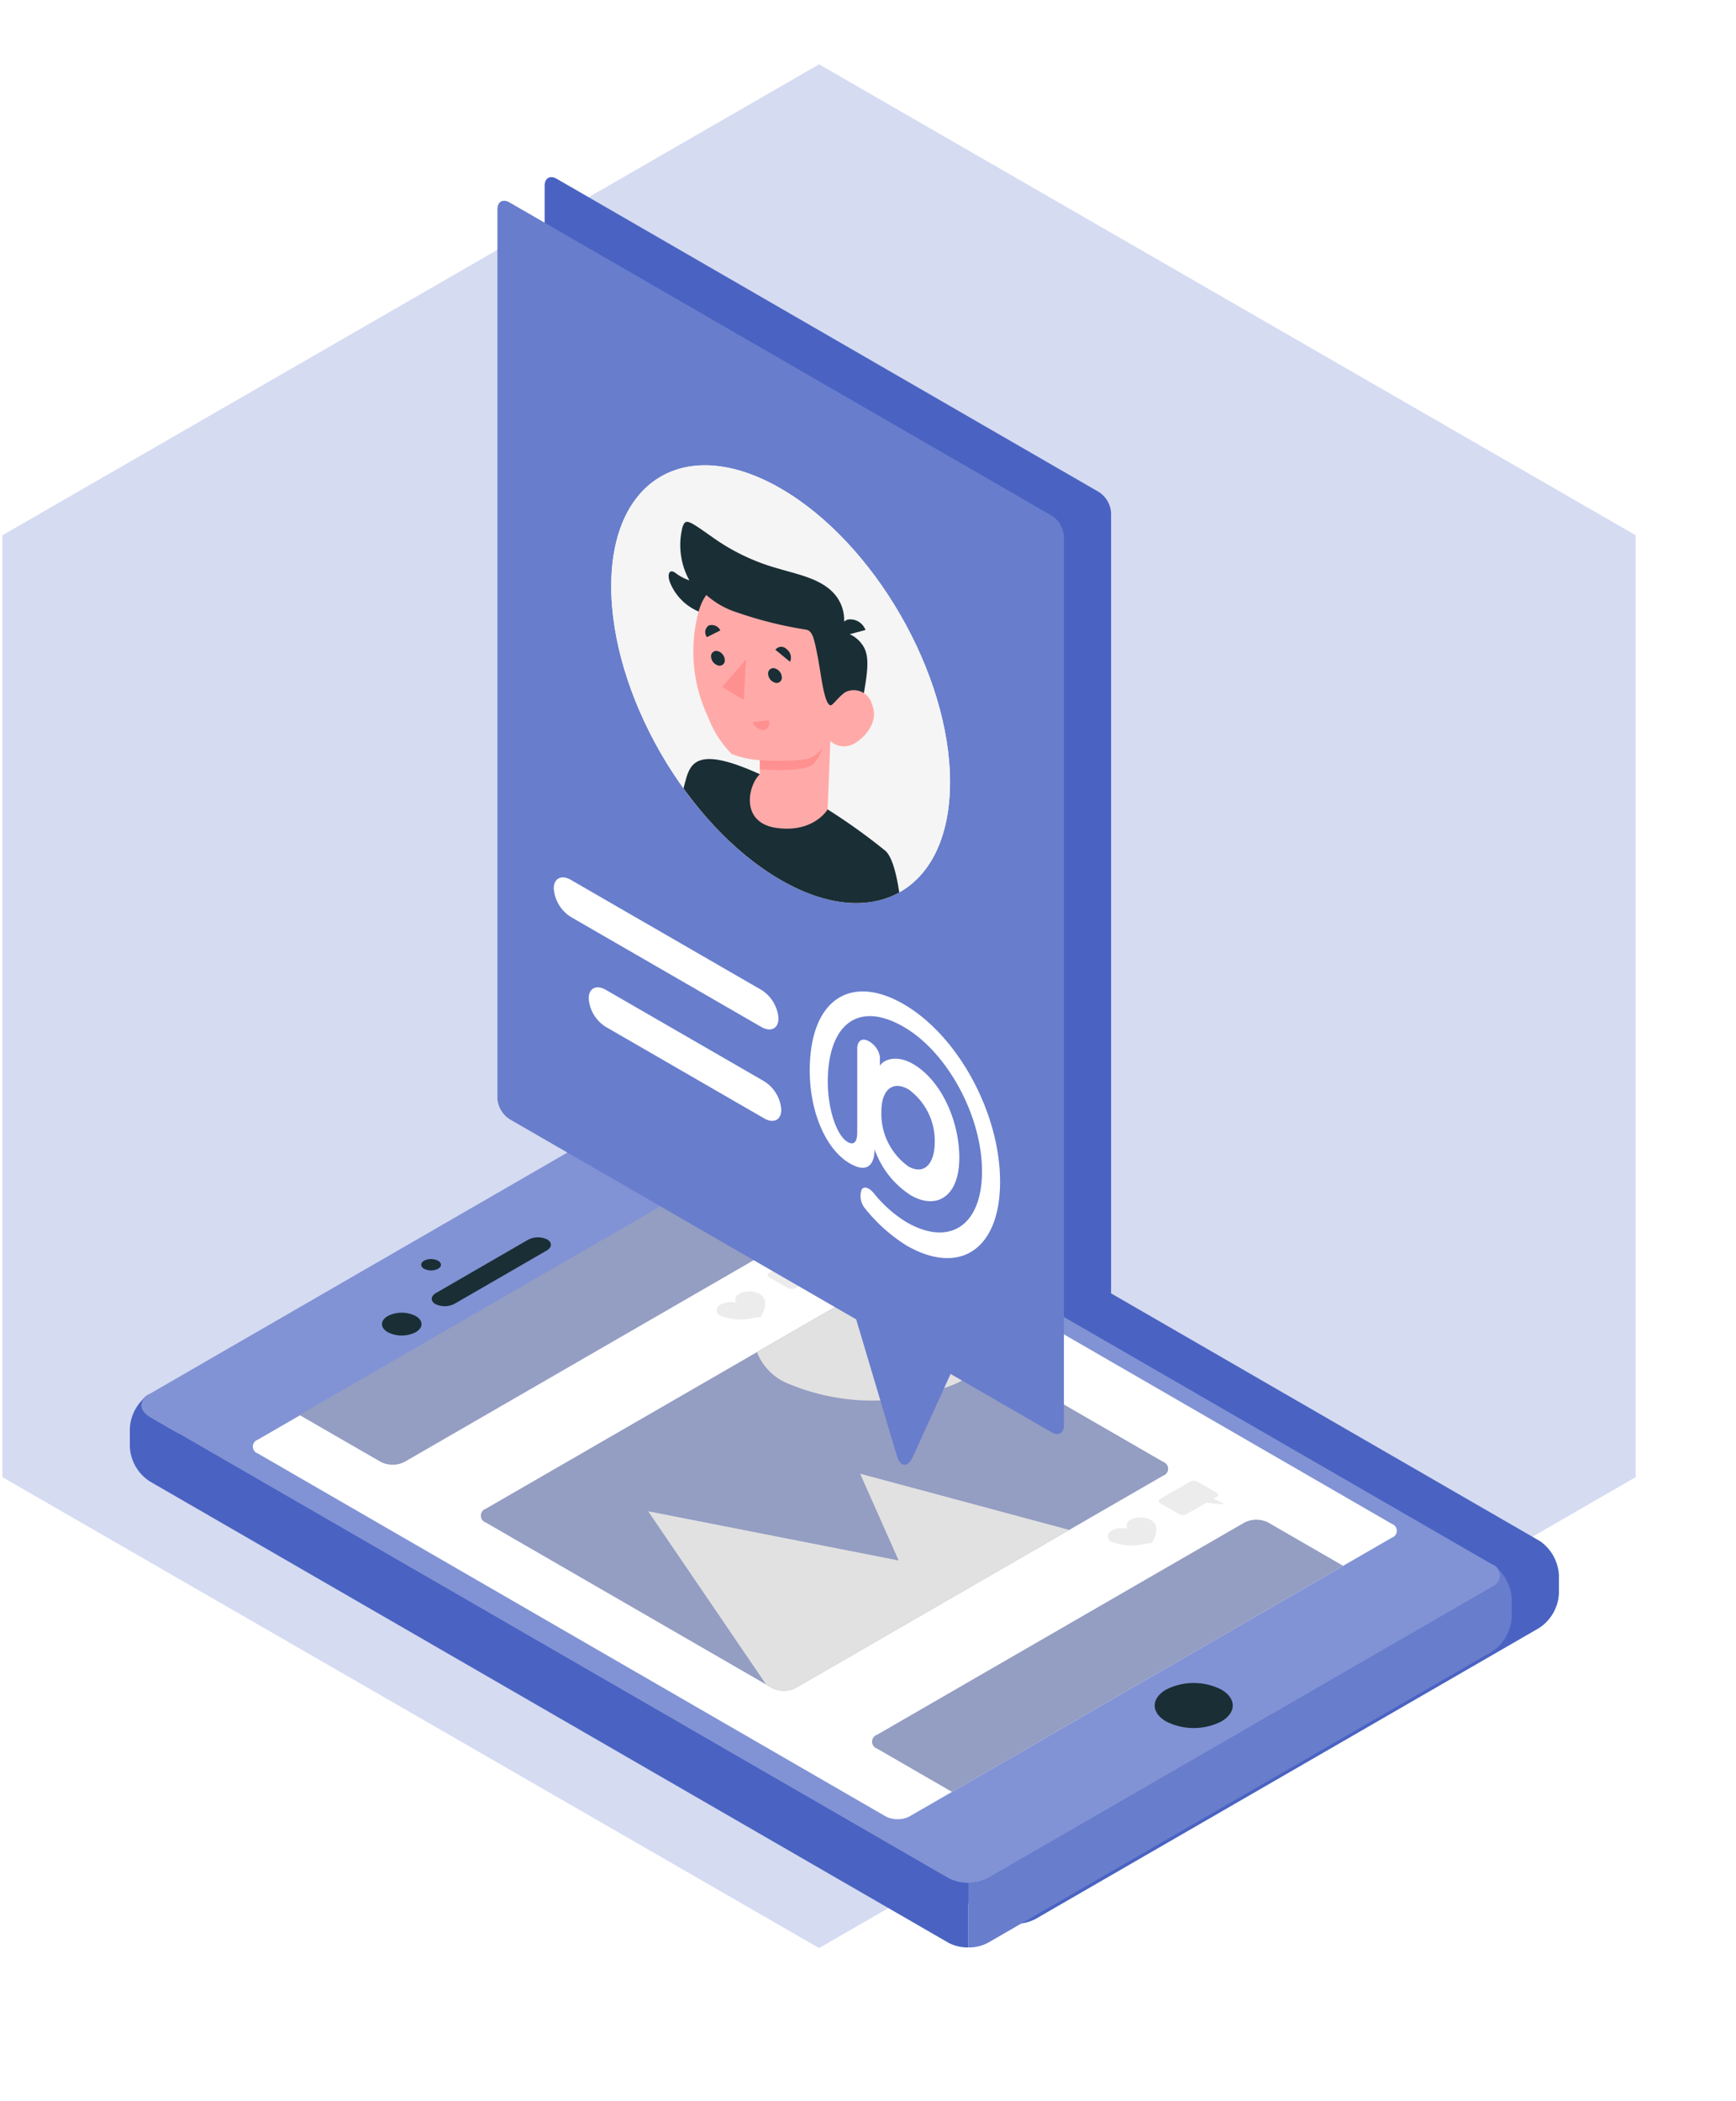<svg xmlns="http://www.w3.org/2000/svg" xmlns:xlink="http://www.w3.org/1999/xlink" width="147.064" height="177.89" viewBox="0 0 147.064 177.89">
  <defs>
    <filter id="personal-branding-guy-shadow" x="0" y="0" width="147.064" height="177.89" filterUnits="userSpaceOnUse">
      <feOffset dx="4" dy="-2" input="SourceAlpha"/>
      <feGaussianBlur stdDeviation="5" result="blur"/>
      <feFlood flood-opacity="0.161"/>
      <feComposite operator="in" in2="blur"/>
      <feComposite in="SourceGraphic"/>
    </filter>
    <clipPath id="clip-path">
      <path id="Path_2448" data-name="Path 2448" d="M960.466,434.81c7.926,4.576,14.352,15.706,14.352,24.858s-6.426,12.862-14.352,8.286-14.352-15.706-14.352-24.858c0-6.493,3.233-10.247,7.942-10.246A13.019,13.019,0,0,1,960.466,434.81Z" transform="translate(-946.113 -432.85)" clip-rule="evenodd"/>
    </clipPath>
  </defs>
  <g id="Personal_Bandring" data-name="Personal Bandring" transform="translate(-599.49 -628.764)">
    <path id="personal-bandring-alveole" d="M190.934,0l-69.18,39.873V119.62l69.18,39.873,69.18-39.873V39.873Z" transform="translate(477.943 634.211)" fill="#d5dbf1"/>
    <g id="personal-branding-logo" transform="translate(610.49 645.763)">
      <g transform="matrix(1, 0, 0, 1, -11, -17)" filter="url(#personal-branding-guy-shadow)">
        <path id="personal-branding-guy-shadow-2" data-name="personal-branding-guy-shadow" d="M69.34,147.487,1.683,108.425A3.717,3.717,0,0,1,0,105.512v-1.583a3.766,3.766,0,0,1,1.393-2.711,1.941,1.941,0,0,1,.29-.2L37.068,80.587l-4.906-2.832a2.263,2.263,0,0,1-1.023-1.773V.73c0-.652.458-.916,1.023-.591L78.1,26.664a2.261,2.261,0,0,1,1.023,1.772V94.508l36.255,20.932a1.932,1.932,0,0,1,.3.209,3.764,3.764,0,0,1,1.385,2.7v1.582a3.716,3.716,0,0,1-1.682,2.914L72.705,147.488a3.718,3.718,0,0,1-3.365,0ZM1.683,102.958,69.34,142.02a2.832,2.832,0,0,0,.687.277,2.828,2.828,0,0,1-.686-.277L1.683,102.958l-.02-.012Zm113.7,14.424L72.705,142.02l42.676-24.638.02-.012Zm.027-.016.014-.008Zm.021-.013.013-.008Zm.02-.012.012-.008Zm.02-.013.012-.008Zm.019-.012.012-.008Zm.02-.013.011-.007Zm.019-.013.01-.007Zm.049-.035,0,0Zm.015-.011.005,0Zm.019-.014,0,0Zm.017-.013h0ZM1.654,102.941l-.012-.007Zm-.021-.012-.011-.007Zm-.02-.013L1.6,102.91Zm-.02-.012-.011-.007Zm-.019-.012-.011-.007Zm-.019-.013-.012-.008Zm-.018-.012-.016-.011Zm-.018-.013-.037-.027Zm-.039-.028-.016-.012Zm-.018-.014-.015-.012Zm-.017-.014-.015-.012Zm-.017-.013a1.3,1.3,0,0,1-.335-.39A1.3,1.3,0,0,0,1.428,102.785Zm-.335-.391-.008-.015Zm-.008-.016-.007-.014Zm-.008-.016-.006-.013Zm-.008-.016,0-.008Z" transform="translate(11 17)" fill="#4a63c2"/>
      </g>
      <g id="personal-branding-guy" transform="translate(0.001 0)">
        <g id="Device" transform="translate(0 75.975)">
          <g id="Group_2254" data-name="Group 2254" transform="translate(0.985 0)">
            <path id="Path_2411" data-name="Path 2411" d="M106.811-231.159,64.134-206.521a3.717,3.717,0,0,1-3.365,0L-6.887-245.583a1.025,1.025,0,0,1,0-1.942l42.676-24.639a3.72,3.72,0,0,1,3.365,0L106.811-233.1a1.025,1.025,0,0,1,0,1.943" transform="translate(7.584 272.566)" fill="#8193d5"/>
          </g>
          <g id="Group_2255" data-name="Group 2255" transform="translate(71.021 39.646)">
            <path id="Path_2412" data-name="Path 2412" d="M-481.16-37.493l42.676-24.638c.831-.48.917-1.225.262-1.761a3.76,3.76,0,0,1,1.421,2.732v1.582a3.717,3.717,0,0,1-1.682,2.914L-481.16-32.025a3.441,3.441,0,0,1-1.682.4V-37.09a3.437,3.437,0,0,0,1.682-.4" transform="translate(482.842 63.892)" fill="#687dcc"/>
          </g>
          <g id="Group_2256" data-name="Group 2256" transform="translate(0 25.221)">
            <path id="Path_2413" data-name="Path 2413" d="M-753.068-422.342a3.717,3.717,0,0,1-1.683-2.913v-1.582a3.762,3.762,0,0,1,1.423-2.734c-.657.536-.572,1.282.26,1.762l67.657,39.062a3.441,3.441,0,0,0,1.682.4v5.467a3.437,3.437,0,0,1-1.682-.4Z" transform="translate(754.75 429.571)" fill="#4a63c2"/>
          </g>
          <g id="Group_2257" data-name="Group 2257" transform="matrix(-0.5, 0.866, -0.866, -0.5, 93.907, 50.915)">
            <path id="Path_2414" data-name="Path 2414" d="M2.337.319A5.167,5.167,0,0,1,4.674,4.367c0,1.491-1.046,2.094-2.337,1.349A5.164,5.164,0,0,1,0,1.668C0,.178,1.047-.426,2.337.319" transform="translate(0 0)" fill="#1a2e35"/>
          </g>
          <g id="Group_2258" data-name="Group 2258" transform="translate(10.419 5.08)">
            <path id="Path_2415" data-name="Path 2415" d="M-393.691,53.11l40.861-23.6a.615.615,0,0,0,0-1.166l-53.2-30.73a2.231,2.231,0,0,0-2.019,0l-40.853,23.6a.615.615,0,0,0,0,1.166L-395.71,53.11a2.231,2.231,0,0,0,2.019,0" transform="translate(449.321 2.628)" fill="#fff"/>
          </g>
          <g id="Group_2259" data-name="Group 2259" transform="translate(26.475 13.98) rotate(119.998)">
            <path id="Path_2416" data-name="Path 2416" d="M.592.081a1.308,1.308,0,0,1,.591,1.025c0,.377-.265.53-.591.341A1.307,1.307,0,0,1,0,.423C0,.045.265-.108.592.081" transform="translate(0 0)" fill="#1a2e35"/>
          </g>
          <g id="Group_2260" data-name="Group 2260" transform="translate(24.949 18.876) rotate(120.005)">
            <path id="Path_2417" data-name="Path 2417" d="M1.184.162a2.616,2.616,0,0,1,1.184,2.05c0,.755-.53,1.061-1.184.684A2.615,2.615,0,0,1,0,.845C0,.09.53-.216,1.184.162" transform="translate(0 0)" fill="#1a2e35"/>
          </g>
          <g id="Group_2261" data-name="Group 2261" transform="translate(25.574 11.794)">
            <path id="Path_2418" data-name="Path 2418" d="M-106.16,3.682c-.436-.251-.413-.673.052-.941l7.787-4.5a1.8,1.8,0,0,1,1.63-.03c.436.252.412.673-.052.941l-7.788,4.5a1.8,1.8,0,0,1-1.63.03" transform="translate(106.472 1.965)" fill="#1a2e35"/>
          </g>
          <g id="Group_2262" data-name="Group 2262" transform="translate(14.369 7.693)">
            <path id="Path_2419" data-name="Path 2419" d="M35.472-207.819a.615.615,0,0,1,0,1.166L4.348-188.684a2.233,2.233,0,0,1-2.019,0l-6.882-3.968,33.139-19.141Z" transform="translate(4.553 211.792)" fill="#949dc2"/>
          </g>
          <g id="Group_2263" data-name="Group 2263" transform="translate(54.023 13.274)">
            <path id="Path_2420" data-name="Path 2420" d="M-58.227-13.436l2.483-1.434a.744.744,0,0,1,.673,0l1.566.9a.205.205,0,0,1,0,.389l-.217.126.793.42c.095.05.085.083-.022.072l-1.393-.133-1.645.949a.743.743,0,0,1-.673,0l-1.564-.9a.205.205,0,0,1,0-.389" transform="translate(58.366 14.95)" fill="#ececec"/>
          </g>
          <g id="Group_2264" data-name="Group 2264" transform="translate(49.714 16.361)">
            <path id="Path_2421" data-name="Path 2421" d="M-.38-.493-.2-.874c.239-.5.379-1.183-.306-1.579a1.862,1.862,0,0,0-1.683,0c-.362.209-.442.519-.24.772a1.883,1.883,0,0,0-1.338.139.513.513,0,0,0,0,.972,4.754,4.754,0,0,0,2.724.179Z" transform="translate(4.113 2.654)" fill="#ececec"/>
          </g>
          <g id="Group_2265" data-name="Group 2265" transform="translate(29.737 16.563)">
            <path id="Path_2422" data-name="Path 2422" d="M53.251-182.825l-31.126,17.97a2.231,2.231,0,0,1-2.019,0l-24.239-14a.615.615,0,0,1,0-1.166l31.125-17.969a2.231,2.231,0,0,1,2.019,0l24.239,14a.615.615,0,0,1,0,1.166" transform="translate(4.55 198.228)" fill="#949dc2"/>
          </g>
          <g id="Group_2266" data-name="Group 2266" transform="translate(87.163 32.408)">
            <path id="Path_2423" data-name="Path 2423" d="M-58.227-13.432l2.484-1.434a.744.744,0,0,1,.673,0l1.565.9a.2.2,0,0,1,0,.389l-.217.125.793.42c.095.05.085.083-.022.073l-1.393-.133-1.646.95a.744.744,0,0,1-.673,0l-1.564-.9a.205.205,0,0,1,0-.389" transform="translate(58.367 14.946)" fill="#ececec"/>
          </g>
          <g id="Group_2267" data-name="Group 2267" transform="translate(82.855 35.495)">
            <path id="Path_2424" data-name="Path 2424" d="M-.376-.493l.181-.381c.238-.5.379-1.183-.306-1.579a1.861,1.861,0,0,0-1.682,0c-.362.209-.442.519-.24.772a1.883,1.883,0,0,0-1.338.139.513.513,0,0,0,0,.972,4.751,4.751,0,0,0,2.724.178Z" transform="translate(4.11 2.654)" fill="#ececec"/>
          </g>
          <g id="Group_2268" data-name="Group 2268" transform="translate(62.877 35.698)">
            <path id="Path_2425" data-name="Path 2425" d="M-35.485-247.08a2.233,2.233,0,0,0-2.019,0l-31.124,17.97a.615.615,0,0,0,0,1.166l6.35,3.666,33.136-19.14Z" transform="translate(69.046 247.321)" fill="#949dc2"/>
          </g>
          <g id="Group_2269" data-name="Group 2269" transform="translate(43.898 31.801)">
            <path id="Path_2426" data-name="Path 2426" d="M-174.868-200.908l17.716,4.761h0l-23.164,13.374a2.232,2.232,0,0,1-2.019,0l-.5-.291-9.993-14.665,21.222,4.168Z" transform="translate(192.833 200.908)" fill="#e1e1e1"/>
          </g>
          <g id="Group_2270" data-name="Group 2270" transform="translate(53.128 16.564)">
            <path id="Path_2427" data-name="Path 2427" d="M-209.883-43.765l8.152-4.706a2.233,2.233,0,0,1,2.019,0l9.111,5.261a5.441,5.441,0,0,1-2.583,2.172,18.285,18.285,0,0,1-13.9,0,4.72,4.72,0,0,1-2.8-2.726" transform="translate(209.883 48.713)" fill="#e1e1e1"/>
          </g>
        </g>
        <g id="Speech-Bubble" transform="translate(31.138 0)">
          <g id="Group_2274" data-name="Group 2274">
            <path id="Path_2430" data-name="Path 2430" d="M-510.182-1164.24c-.565-.326-1.023-.062-1.023.591v75.252a2.261,2.261,0,0,0,1.023,1.772l29.369,16.956,3.432,11.5c.311,1.042.929,1.085,1.38.1l3.186-6.98,8.575,4.95c.565.326,1.023.062,1.023-.591v-75.252a2.261,2.261,0,0,0-1.023-1.771Z" transform="translate(511.205 1164.38)" fill="#687dcc"/>
          </g>
          <g id="Group_2275" data-name="Group 2275" transform="translate(4.773 57.29)">
            <path id="Path_2431" data-name="Path 2431" d="M-207.2-128.943a3.108,3.108,0,0,0,1.449,2.407l16.137,9.316c.8.462,1.45.134,1.45-.733a3.109,3.109,0,0,0-1.45-2.407l-16.136-9.316c-.8-.462-1.45-.134-1.45.733" transform="translate(207.2 129.885)" fill="#fff"/>
          </g>
          <g id="Group_2276" data-name="Group 2276" transform="translate(7.732 66.597)">
            <path id="Path_2432" data-name="Path 2432" d="M-177.6-111.852a3.107,3.107,0,0,0,1.449,2.407l13.418,7.746c.8.462,1.449.134,1.449-.733a3.108,3.108,0,0,0-1.449-2.407l-13.417-7.746c-.8-.462-1.45-.134-1.45.733" transform="translate(177.6 112.795)" fill="#fff"/>
          </g>
          <g id="Group_2277" data-name="Group 2277" transform="translate(26.457 66.945)">
            <path id="Path_2433" data-name="Path 2433" d="M-49.657-93.849c0,1.827-.89,2.833-2.242,2.052a5.486,5.486,0,0,1-2.278-4.638c0-1.78.908-2.68,2.314-1.868a5.372,5.372,0,0,1,2.206,4.454m-5.125,1.076.036-.454a7.583,7.583,0,0,0,3.061,3.88c2.171,1.254,4.111.142,4.111-3.18,0-3.133-1.548-6.566-3.915-7.933-1.566-.9-2.634-.239-2.812.157v-.771a1.867,1.867,0,0,0-.961-1.326c-.531-.306-.961-.026-.961.627v7.1c0,.9-.338,1.087-.819.809-.872-.5-1.674-2.651-1.674-5.1,0-4.723,2.474-6.926,6.426-4.645,3.7,2.137,6.638,7.535,6.638,12.234,0,4.628-2.776,6.4-6.407,4.3A10.764,10.764,0,0,1-54.8-89.5c-.412-.506-.862-.658-1.063-.3a1.661,1.661,0,0,0,.333,1.607A13.941,13.941,0,0,0-52.059-85.1c4.52,2.609,7.937.333,7.937-5.386,0-5.839-3.577-12.39-8.168-15.041-4.574-2.641-7.956-.3-7.956,5.613,0,3.584,1.406,6.721,3.4,7.872,1.086.627,1.868.486,2.064-.73" transform="translate(60.246 106.605)" fill="#fff"/>
          </g>
        </g>
        <g id="Character" transform="translate(40.779 22.397)">
          <g id="Group_2278" data-name="Group 2278" transform="translate(0 0)">
            <path id="Path_2434" data-name="Path 2434" d="M14.352,1.96C6.425-2.616,0,1.094,0,10.246S6.426,30.528,14.352,35.1,28.7,35.971,28.7,26.818,22.279,6.536,14.352,1.96" transform="translate(0 0)" fill="#fff"/>
          </g>
          <g id="Group_2279" data-name="Group 2279" transform="translate(0 0)">
            <path id="Path_2435" data-name="Path 2435" d="M14.352,1.96C6.425-2.616,0,1.094,0,10.246S6.426,30.528,14.352,35.1,28.7,35.971,28.7,26.818,22.279,6.536,14.352,1.96" transform="translate(0 0)" fill="#f5f5f5"/>
          </g>
          <g id="Group_2293" data-name="Group 2293" transform="translate(0 0)">
            <g id="Group_2292" data-name="Group 2292" clip-path="url(#clip-path)">
              <g id="Group_2280" data-name="Group 2280" transform="matrix(0.966, -0.258, 0.258, 0.966, 17.636, 14.633)">
                <path id="Path_2436" data-name="Path 2436" d="M2.017,0A2.587,2.587,0,0,1,3.339,1.405c.446,1.06-.029,2.273-1.322,4.944L0,5.465Z" transform="translate(0 0)" fill="#1a2e35"/>
              </g>
              <g id="Group_2281" data-name="Group 2281" transform="translate(4.864 8.981)">
                <path id="Path_2437" data-name="Path 2437" d="M-12.256-23.806a4.268,4.268,0,0,1-1.362-.642c-.668-.563-.843.15-.477.908a4.491,4.491,0,0,0,2.526,2.359c.02-.089.625-1.533.625-1.533Z" transform="translate(14.283 24.65)" fill="#1a2e35"/>
              </g>
              <g id="Group_2282" data-name="Group 2282" transform="translate(5.069 24.87)">
                <path id="Path_2438" data-name="Path 2438" d="M-57.569-124.665a50.891,50.891,0,0,1,4.938,3.542c.882.924,1.244,3.8,1.569,7.314,0,0-4.62,1.949-11.871-1.639s-7.9-6.424-7.9-6.424.937-4.26,1.285-5.44c.442-1.5,1.292-2.577,6.235-.335Z" transform="translate(70.833 128.932)" fill="#1a2e35"/>
              </g>
              <g id="Group_2283" data-name="Group 2283" transform="translate(6.953 9.572)">
                <path id="Path_2439" data-name="Path 2439" d="M-28.611-96.8c.323.279.784-.218,1.183-.528a1.593,1.593,0,0,1,2.349,1.01c.661,1.571-.84,3.023-1.722,3.4a1.684,1.684,0,0,1-1.81-.328l-.231,5.8S-30-85.458-33.128-85.872s-2.485-3.567-1.458-4.557l0-1.192a7.841,7.841,0,0,1-2.38-.515,8.9,8.9,0,0,1-2.01-3.142,12.96,12.96,0,0,1-.835-8.77c1.123-4.471,6.248-3.243,9.3-.5s1.891,7.751,1.891,7.751" transform="translate(40.221 107.01)" fill="#ffaaa8"/>
              </g>
              <g id="Group_2284" data-name="Group 2284" transform="translate(5.837 4.787)">
                <path id="Path_2440" data-name="Path 2440" d="M-168.841-159.334c.275-.9.441-.741,2.658.816A17.674,17.674,0,0,0-160.6-155.9c1.561.475,3.7.852,4.8,2.3a3.35,3.35,0,0,1,.68,2.17.772.772,0,0,1,.329-.183,1.38,1.38,0,0,1,1.48.886l-1.9.511c.152,1.1.58,4.5.113,4.8-.4.258-1.021,1.119-1.183,1.072-.546-.157-.782-2.583-1.065-4.052-.324-1.675-.452-2.29-1.051-2.369a33.3,33.3,0,0,1-5.73-1.427,7.237,7.237,0,0,1-2.663-1.493l-1.1-.7a6.158,6.158,0,0,1-.945-4.951" transform="translate(169.013 159.884)" fill="#1a2e35"/>
              </g>
              <g id="Group_2285" data-name="Group 2285" transform="translate(12.594 23.877)">
                <path id="Path_2441" data-name="Path 2441" d="M-57.825-10.728a19.875,19.875,0,0,0,3.911-.074,2.281,2.281,0,0,0,1.4-1.011,3.351,3.351,0,0,1-.8,1.421c-.741.749-4.516.435-4.516.435Z" transform="translate(57.825 11.813)" fill="#ff9090"/>
              </g>
              <g id="Group_2286" data-name="Group 2286" transform="translate(12.008 21.597)">
                <path id="Path_2442" data-name="Path 2442" d="M.874-9.379l-1.326.142a.935.935,0,0,0,.9.681.578.578,0,0,0,.425-.823" transform="translate(0.452 9.379)" fill="#ff9090"/>
              </g>
              <g id="Group_2287" data-name="Group 2287" transform="translate(9.404 16.429)">
                <path id="Path_2443" data-name="Path 2443" d="M2.015-37.463l-.191,3.442L0-35.131Z" transform="translate(0 37.463)" fill="#ff9090"/>
              </g>
              <g id="Group_2288" data-name="Group 2288" transform="matrix(0.256, -0.967, 0.967, 0.256, 13.122, 18.206)">
                <path id="Path_2444" data-name="Path 2444" d="M.583.02A.824.824,0,0,0,0,.775a.44.44,0,0,0,.583.446A.825.825,0,0,0,1.166.466.44.44,0,0,0,.583.02" transform="translate(0 0)" fill="#1a2e35"/>
              </g>
              <g id="Group_2289" data-name="Group 2289" transform="translate(13.906 15.373)">
                <path id="Path_2445" data-name="Path 2445" d="M-14.429-9.931l1.243,1.019a.884.884,0,0,0-.29-1.067.617.617,0,0,0-.953.048" transform="translate(14.429 10.177)" fill="#1a2e35"/>
              </g>
              <g id="Group_2290" data-name="Group 2290" transform="translate(7.973 13.51)">
                <path id="Path_2446" data-name="Path 2446" d="M-12.192,2.143l1.133-.569a.809.809,0,0,0-.985-.415.68.68,0,0,0-.148.984" transform="translate(12.329 -1.103)" fill="#1a2e35"/>
              </g>
              <g id="Group_2291" data-name="Group 2291" transform="matrix(0.256, -0.967, 0.967, 0.256, 8.291, 16.746)">
                <path id="Path_2447" data-name="Path 2447" d="M.583.02A.825.825,0,0,0,0,.775a.44.44,0,0,0,.583.446A.825.825,0,0,0,1.166.466.44.44,0,0,0,.583.02" transform="translate(0 0)" fill="#1a2e35"/>
              </g>
            </g>
          </g>
        </g>
      </g>
    </g>
  </g>
</svg>
